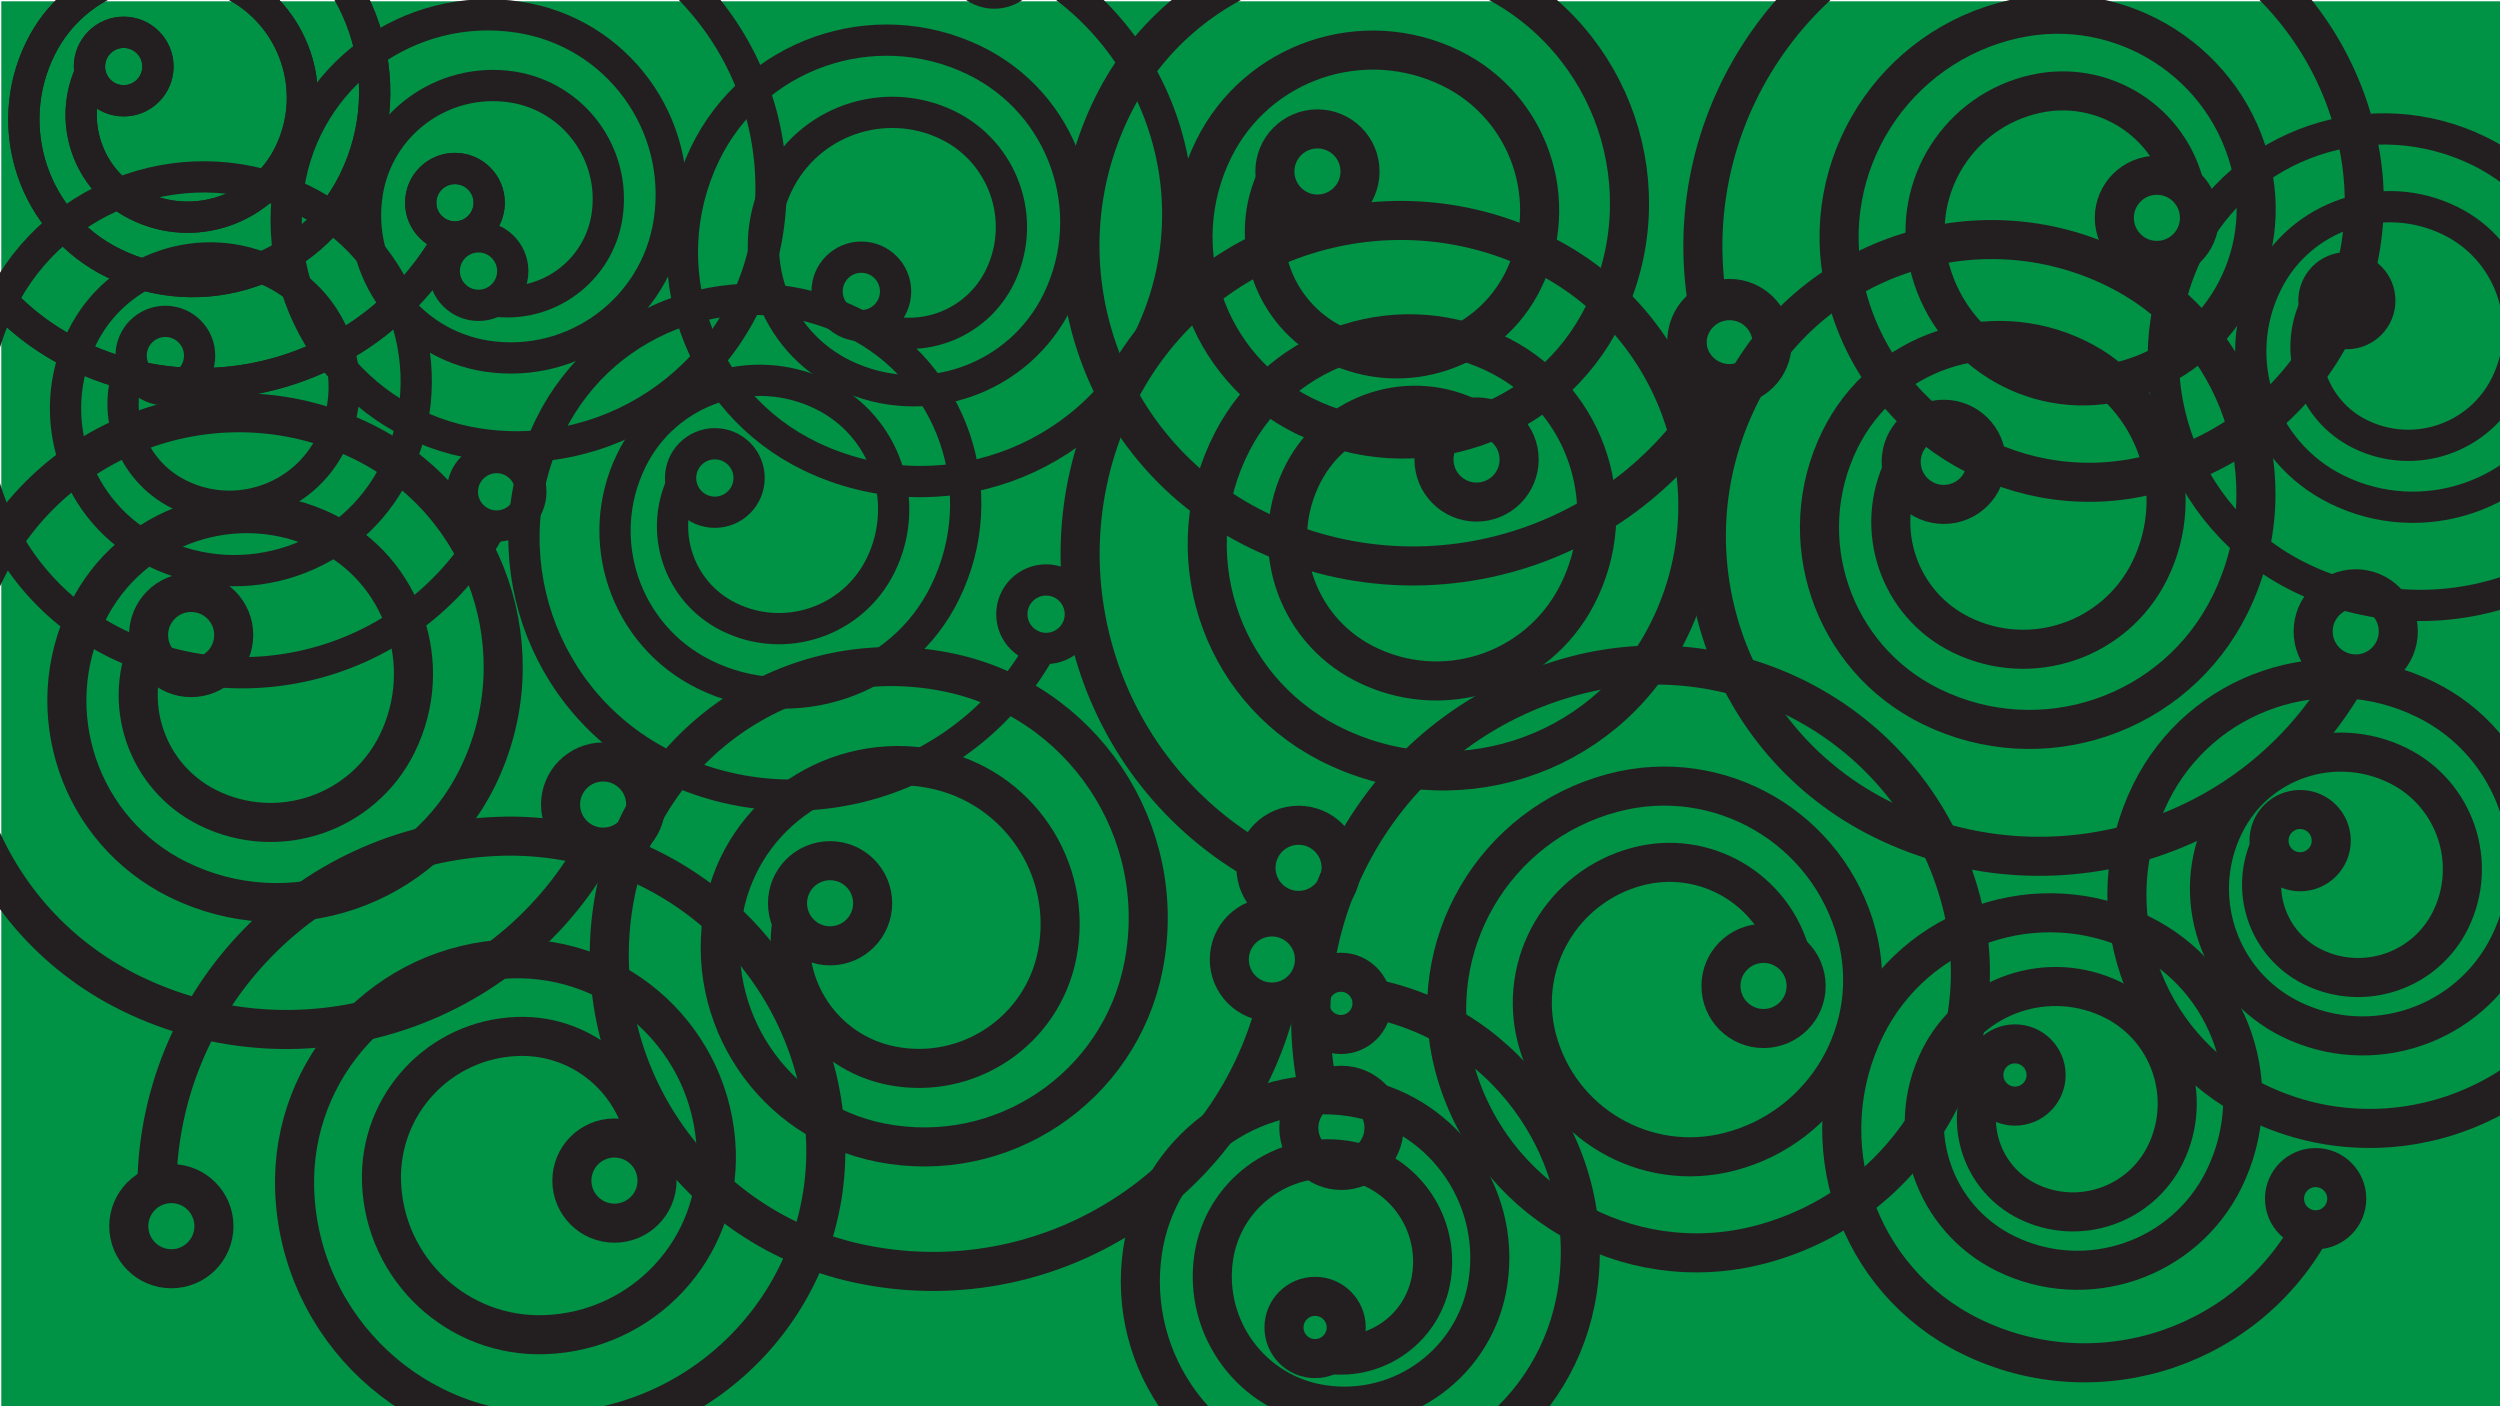 <?xml version="1.0" encoding="utf-8"?>
<!-- Generator: Adobe Illustrator 22.1.0, SVG Export Plug-In . SVG Version: 6.00 Build 0)  -->
<svg version="1.1" id="Layer_1" xmlns="http://www.w3.org/2000/svg" xmlns:xlink="http://www.w3.org/1999/xlink" x="0px" y="0px"
	 viewBox="0 0 1920 1080" style="enable-background:new 0 0 1920 1080;" xml:space="preserve">
<style type="text/css">
	.st0{fill:#009245;}
	.st1{fill:none;stroke:#231F20;stroke-width:24;stroke-miterlimit:10;}
	.st2{fill:none;stroke:#231F20;stroke-width:30;stroke-miterlimit:10;}
</style>
<g>
	<rect x="1" y="1" class="st0" width="1920" height="1080"/>
</g>
<path class="st1" d="M350.4,172.4C297,280.9,165.8,325.5,57.3,272.1C-39.3,224.5-79.1,107.6-31.5,10.9
	c42.4-86.1,146.6-121.6,232.7-79.1C278-30.4,309.6,62.4,271.8,139.2C238.1,207.6,155.4,235.7,87,202C26,172,1,98.3,31,37.3
	C57.7-17,123.4-39.3,177.7-12.6c48.4,23.8,68.3,82.4,44.5,130.8c-21.2,43.1-73.4,60.9-116.5,39.6C67.2,138.9,51.4,92.4,70.3,54"/>
<circle class="st1" cx="349.4" cy="155.7" r="26.3"/>
<circle class="st1" cx="95" cy="51.1" r="26.3"/>
<path class="st1" d="M406.4-71.9c119.5,18.3,201.5,130,183.2,249.5c-16.3,106.5-115.9,179.6-222.3,163.3
	c-94.9-14.5-160-103.2-145.5-198.1c13-84.6,92-142.6,176.6-129.6c75.4,11.5,127.1,82,115.5,157.3c-10.3,67.1-73.1,113.2-140.2,103
	c-59.8-9.2-100.9-65.1-91.7-124.9c8.2-53.3,58-89.9,111.3-81.8c47.5,7.3,80.1,51.7,72.9,99.2c-6.5,42.3-46.1,71.4-88.4,64.9"/>
<circle class="st1" cx="390.8" cy="-65.9" r="26.3"/>
<circle class="st1" cx="367.5" cy="208.2" r="26.3"/>
<path class="st1" d="M350.4,172.4C297,280.9,165.8,325.5,57.3,272.1C-39.3,224.5-79.1,107.6-31.5,10.9
	c42.4-86.1,146.6-121.6,232.7-79.1C278-30.4,309.6,62.4,271.8,139.2C238.1,207.6,155.4,235.7,87,202C26,172,1,98.3,31,37.3
	C57.7-17,123.4-39.3,177.7-12.6c48.4,23.8,68.3,82.4,44.5,130.8c-21.2,43.1-73.4,60.9-116.5,39.6C67.2,138.9,51.4,92.4,70.3,54"/>
<circle class="st1" cx="349.4" cy="155.7" r="26.3"/>
<circle class="st1" cx="95" cy="51.1" r="26.3"/>
<path class="st1" d="M382.4,394.4C329,502.9,197.8,547.5,89.3,494.1C-7.3,446.5-47.1,329.6,0.5,232.9
	c42.4-86.1,146.6-121.6,232.7-79.1c76.7,37.8,108.3,130.6,70.5,207.4C270.1,429.6,187.4,457.7,119,424C58,394,33,320.3,63,259.3
	c26.7-54.3,92.5-76.7,146.8-49.9c48.4,23.8,68.3,82.4,44.5,130.8c-21.2,43.1-73.4,60.9-116.5,39.6c-38.4-18.9-54.2-65.4-35.3-103.9"
	/>
<circle class="st1" cx="381.4" cy="377.7" r="26.3"/>
<circle class="st1" cx="127" cy="273.1" r="26.3"/>
<path class="st1" d="M780.3-32.8c109,52.3,154.9,183.1,102.6,292c-46.6,97.1-163.1,138-260.2,91.4c-86.5-41.5-123-145.4-81.5-231.9
	c37-77.1,129.5-109.6,206.7-72.6c68.7,33,97.7,115.4,64.7,184.2c-29.4,61.2-102.9,87.1-164.1,57.7c-54.6-26.2-77.6-91.7-51.4-146.3
	c23.3-48.6,81.7-69.1,130.3-45.8c43.3,20.8,61.6,72.8,40.8,116.1c-18.5,38.6-64.9,54.9-103.5,36.4"/>
<circle class="st1" cx="763.6" cy="-31.6" r="26.3"/>
<circle class="st1" cx="661.5" cy="223.8" r="26.3"/>
<path class="st1" d="M804.4,488.4C751,596.9,619.8,641.5,511.3,588.1c-96.6-47.6-136.4-164.5-88.8-261.2
	c42.4-86.1,146.6-121.6,232.7-79.1c76.7,37.8,108.3,130.6,70.5,207.4C692.1,523.6,609.4,551.7,541,518c-60.9-30-86-103.7-56-164.7
	c26.7-54.3,92.5-76.7,146.8-49.9c48.4,23.8,68.3,82.4,44.5,130.8c-21.2,43.1-73.4,60.9-116.5,39.6c-38.4-18.9-54.2-65.4-35.3-103.9"
	/>
<circle class="st1" cx="803.4" cy="471.7" r="26.3"/>
<circle class="st1" cx="549" cy="367.1" r="26.3"/>
<path class="st2" d="M1329.5,282.6c-66.4,134.9-229.6,190.4-364.5,124C844.7,347.4,795.2,201.9,854.4,81.7
	c52.8-107.1,182.4-151.2,289.5-98.4c95.5,47,134.7,162.5,87.7,258c-41.9,85.1-144.8,120.1-229.9,78.2
	c-75.8-37.3-107-129.1-69.7-204.9c33.3-67.6,115-95.3,182.6-62.1c60.2,29.6,85,102.5,55.3,162.7c-26.4,53.6-91.3,75.7-145,49.3
	c-47.8-23.5-67.5-81.4-43.9-129.2"/>
<circle class="st2" cx="1328.2" cy="261.9" r="32.7"/>
<circle class="st2" cx="1011.8" cy="131.7" r="32.7"/>
<path class="st2" d="M976.5,667.3C843,598.1,790.9,433.7,860.2,300.2c61.7-118.9,208.2-165.3,327.1-103.6
	c106,55,147.3,185.5,92.3,291.5c-49,94.5-165.3,131.3-259.8,82.3c-84.2-43.7-117-147.3-73.3-231.5c38.9-75,131.3-104.3,206.3-65.3
	c66.8,34.7,92.9,117,58.2,183.8c-30.9,59.6-104.2,82.8-163.8,51.9c-53.1-27.5-73.8-92.9-46.2-146c24.5-47.3,82.8-65.8,130.1-41.2"/>
<circle class="st2" cx="997.3" cy="666.5" r="32.7"/>
<circle class="st2" cx="1134" cy="352.9" r="32.7"/>
<path class="st2" d="M464.5,638.6C398,773.5,234.8,829,99.9,762.6C-20.3,703.4-69.8,557.9-10.6,437.7
	c52.8-107.1,182.4-151.2,289.5-98.4c95.5,47,134.7,162.5,87.7,258c-41.9,85.1-144.8,120.1-229.9,78.2
	C61,638.1,29.8,546.4,67.1,470.6c33.3-67.6,115-95.3,182.6-62.1c60.2,29.6,85,102.5,55.3,162.7c-26.4,53.6-91.3,75.7-145,49.3
	c-47.8-23.5-67.5-81.4-43.9-129.2"/>
<circle class="st2" cx="463.2" cy="617.9" r="32.7"/>
<circle class="st2" cx="146.8" cy="487.7" r="32.7"/>
<path class="st2" d="M983.5,756.6c-29,147.6-172.1,243.7-319.6,214.7C532.3,945.5,446.7,818,472.5,686.5
	C495.5,569.3,609.2,493,726.3,516c104.4,20.5,172.4,121.8,151.9,226.2c-18.3,93-108.5,153.7-201.6,135.4
	C593.8,861.3,539.8,780.9,556,698c14.5-73.9,86.2-122,160.1-107.5c65.8,12.9,108.7,76.8,95.8,142.6c-11.5,58.7-68.4,96.9-127.1,85.4
	c-52.3-10.3-86.4-61-76.1-113.3"/>
<circle class="st2" cx="976.8" cy="736.9" r="32.7"/>
<circle class="st2" cx="637.5" cy="693.7" r="32.7"/>
<path class="st2" d="M1314.3,248.2c-32.5-146.8,60.1-292.2,206.9-324.7c130.8-29,260.4,53.5,289.4,184.4
	c25.8,116.6-47.7,232-164.3,257.9c-103.9,23-206.8-42.5-229.8-146.4c-20.5-92.6,37.9-184.3,130.5-204.8
	c82.5-18.3,164.2,33.8,182.5,116.3c16.3,73.5-30.1,146.3-103.6,162.6c-65.5,14.5-130.4-26.8-144.9-92.3
	c-12.9-58.4,23.9-116.2,82.3-129.1c52-11.5,103.6,21.3,115.1,73.3"/>
<circle class="st2" cx="1328.3" cy="263.6" r="32.7"/>
<circle class="st2" cx="1656.5" cy="167.3" r="32.7"/>
<path class="st1" d="M2047.8,347.5c-51.3,104.2-177.4,147.1-281.7,95.8c-92.9-45.7-131.1-158.1-85.4-251
	c40.8-82.8,140.9-116.8,223.7-76.1c73.8,36.3,104.1,125.6,67.8,199.3c-32.4,65.7-111.9,92.8-177.6,60.4
	c-58.6-28.8-82.7-99.7-53.8-158.3c25.7-52.2,88.9-73.7,141.1-48c46.5,22.9,65.7,79.2,42.7,125.7c-20.4,41.5-70.6,58.5-112,38.1
	c-36.9-18.2-52.1-62.9-33.9-99.8"/>
<circle class="st1" cx="2046.8" cy="331.5" r="25.3"/>
<circle class="st1" cx="1802.4" cy="230.9" r="25.3"/>
<path class="st2" d="M120.6,924c-5.3-150.3,112.2-276.4,262.5-281.7c133.9-4.7,246.3,100,251,233.9
	c4.2,119.3-89.1,219.5-208.4,223.7c-106.3,3.8-195.6-79.4-199.4-185.8c-3.3-94.8,70.8-174.3,165.5-177.7
	c84.5-3,155.3,63.1,158.3,147.5c2.7,75.3-56.2,138.4-131.4,141.1C351.7,1027.5,295.4,975,293,908c-2.1-59.8,44.6-109.9,104.4-112
	c53.3-1.9,98,39.8,99.8,93"/>
<circle class="st2" cx="131.6" cy="941.7" r="32.7"/>
<circle class="st2" cx="471.9" cy="906.7" r="32.7"/>
<path class="st2" d="M1810.5,505.6c-66.4,134.9-229.6,190.4-364.5,124c-120.2-59.2-169.7-204.6-110.5-324.9
	c52.8-107.1,182.4-151.2,289.5-98.4c95.5,47,134.7,162.5,87.7,258c-41.9,85.1-144.8,120.1-229.9,78.2
	c-75.8-37.3-107-129.1-69.7-204.9c33.3-67.6,115-95.3,182.6-62.1c60.2,29.6,85,102.5,55.3,162.7c-26.4,53.6-91.3,75.7-145,49.3
	c-47.8-23.5-67.5-81.4-43.9-129.2"/>
<circle class="st2" cx="1809.2" cy="484.9" r="32.7"/>
<circle class="st2" cx="1492.8" cy="354.7" r="32.7"/>
<path class="st2" d="M1015.6,851.4c-38.2-145.4,48.6-294.3,194.1-332.6c129.6-34.1,262.3,43.3,296.4,172.9
	c30.4,115.5-38.6,233.7-154.1,264.1c-102.9,27.1-208.3-34.4-235.3-137.3c-24.1-91.7,30.7-185.6,122.4-209.7
	c81.7-21.5,165.4,27.3,186.9,109.1c19.2,72.8-24.4,147.4-97.2,166.5c-64.9,17.1-131.3-21.7-148.4-86.6
	c-15.2-57.8,19.3-117,77.2-132.3c51.5-13.6,104.3,17.2,117.9,68.8"/>
<circle class="st2" cx="1030.2" cy="866.2" r="32.7"/>
<circle class="st2" cx="1354.4" cy="757.2" r="32.7"/>
<path class="st2" d="M1998.3,755.7c-48.5,98.4-167.6,138.9-266,90.5c-87.7-43.2-123.8-149.3-80.6-237.1
	c38.5-78.2,133.1-110.3,211.3-71.8c69.7,34.3,98.3,118.6,64,188.3c-30.6,62.1-105.7,87.6-167.8,57.1
	c-55.3-27.2-78.1-94.2-50.8-149.5c24.3-49.3,83.9-69.6,133.2-45.3c43.9,21.6,62,74.8,40.4,118.7c-19.3,39.1-66.6,55.3-105.8,36
	c-34.9-17.2-49.2-59.4-32.1-94.3"/>
<circle class="st2" cx="1997.4" cy="740.6" r="23.9"/>
<circle class="st2" cx="1766.5" cy="645.6" r="23.9"/>
<path class="st2" d="M1779.3,935.7c-48.5,98.4-167.6,138.9-266,90.5c-87.7-43.2-123.8-149.3-80.6-237.1
	c38.5-78.2,133.1-110.3,211.3-71.8c69.7,34.3,98.3,118.6,64,188.3c-30.6,62.1-105.7,87.6-167.8,57.1
	c-55.3-27.2-78.1-94.2-50.8-149.5c24.3-49.3,83.9-69.6,133.2-45.3c43.9,21.6,62,74.8,40.4,118.7c-19.3,39.1-66.6,55.3-105.8,36
	c-34.9-17.2-49.2-59.4-32.1-94.3"/>
<circle class="st2" cx="1778.4" cy="920.6" r="23.9"/>
<circle class="st2" cx="1547.5" cy="825.6" r="23.9"/>
<path class="st2" d="M1044,765.1c108.6,16,183.6,117.1,167.5,225.6c-14.3,96.7-104.3,163.6-201,149.3c-86.2-12.7-145.8-93-133-179.2
	c11.4-76.8,82.8-129.9,159.7-118.5c68.5,10.1,115.8,73.8,105.6,142.3c-9,61-65.8,103.2-126.8,94.1c-54.4-8-91.9-58.6-83.9-113
	c7.2-48.4,52.2-81.9,100.7-74.8c43.2,6.4,73,46.5,66.6,89.7c-5.7,38.5-41.5,65-80,59.4"/>
<circle class="st2" cx="1029.8" cy="770.6" r="23.9"/>
<circle class="st2" cx="1010" cy="1019.5" r="23.9"/>
</svg>
